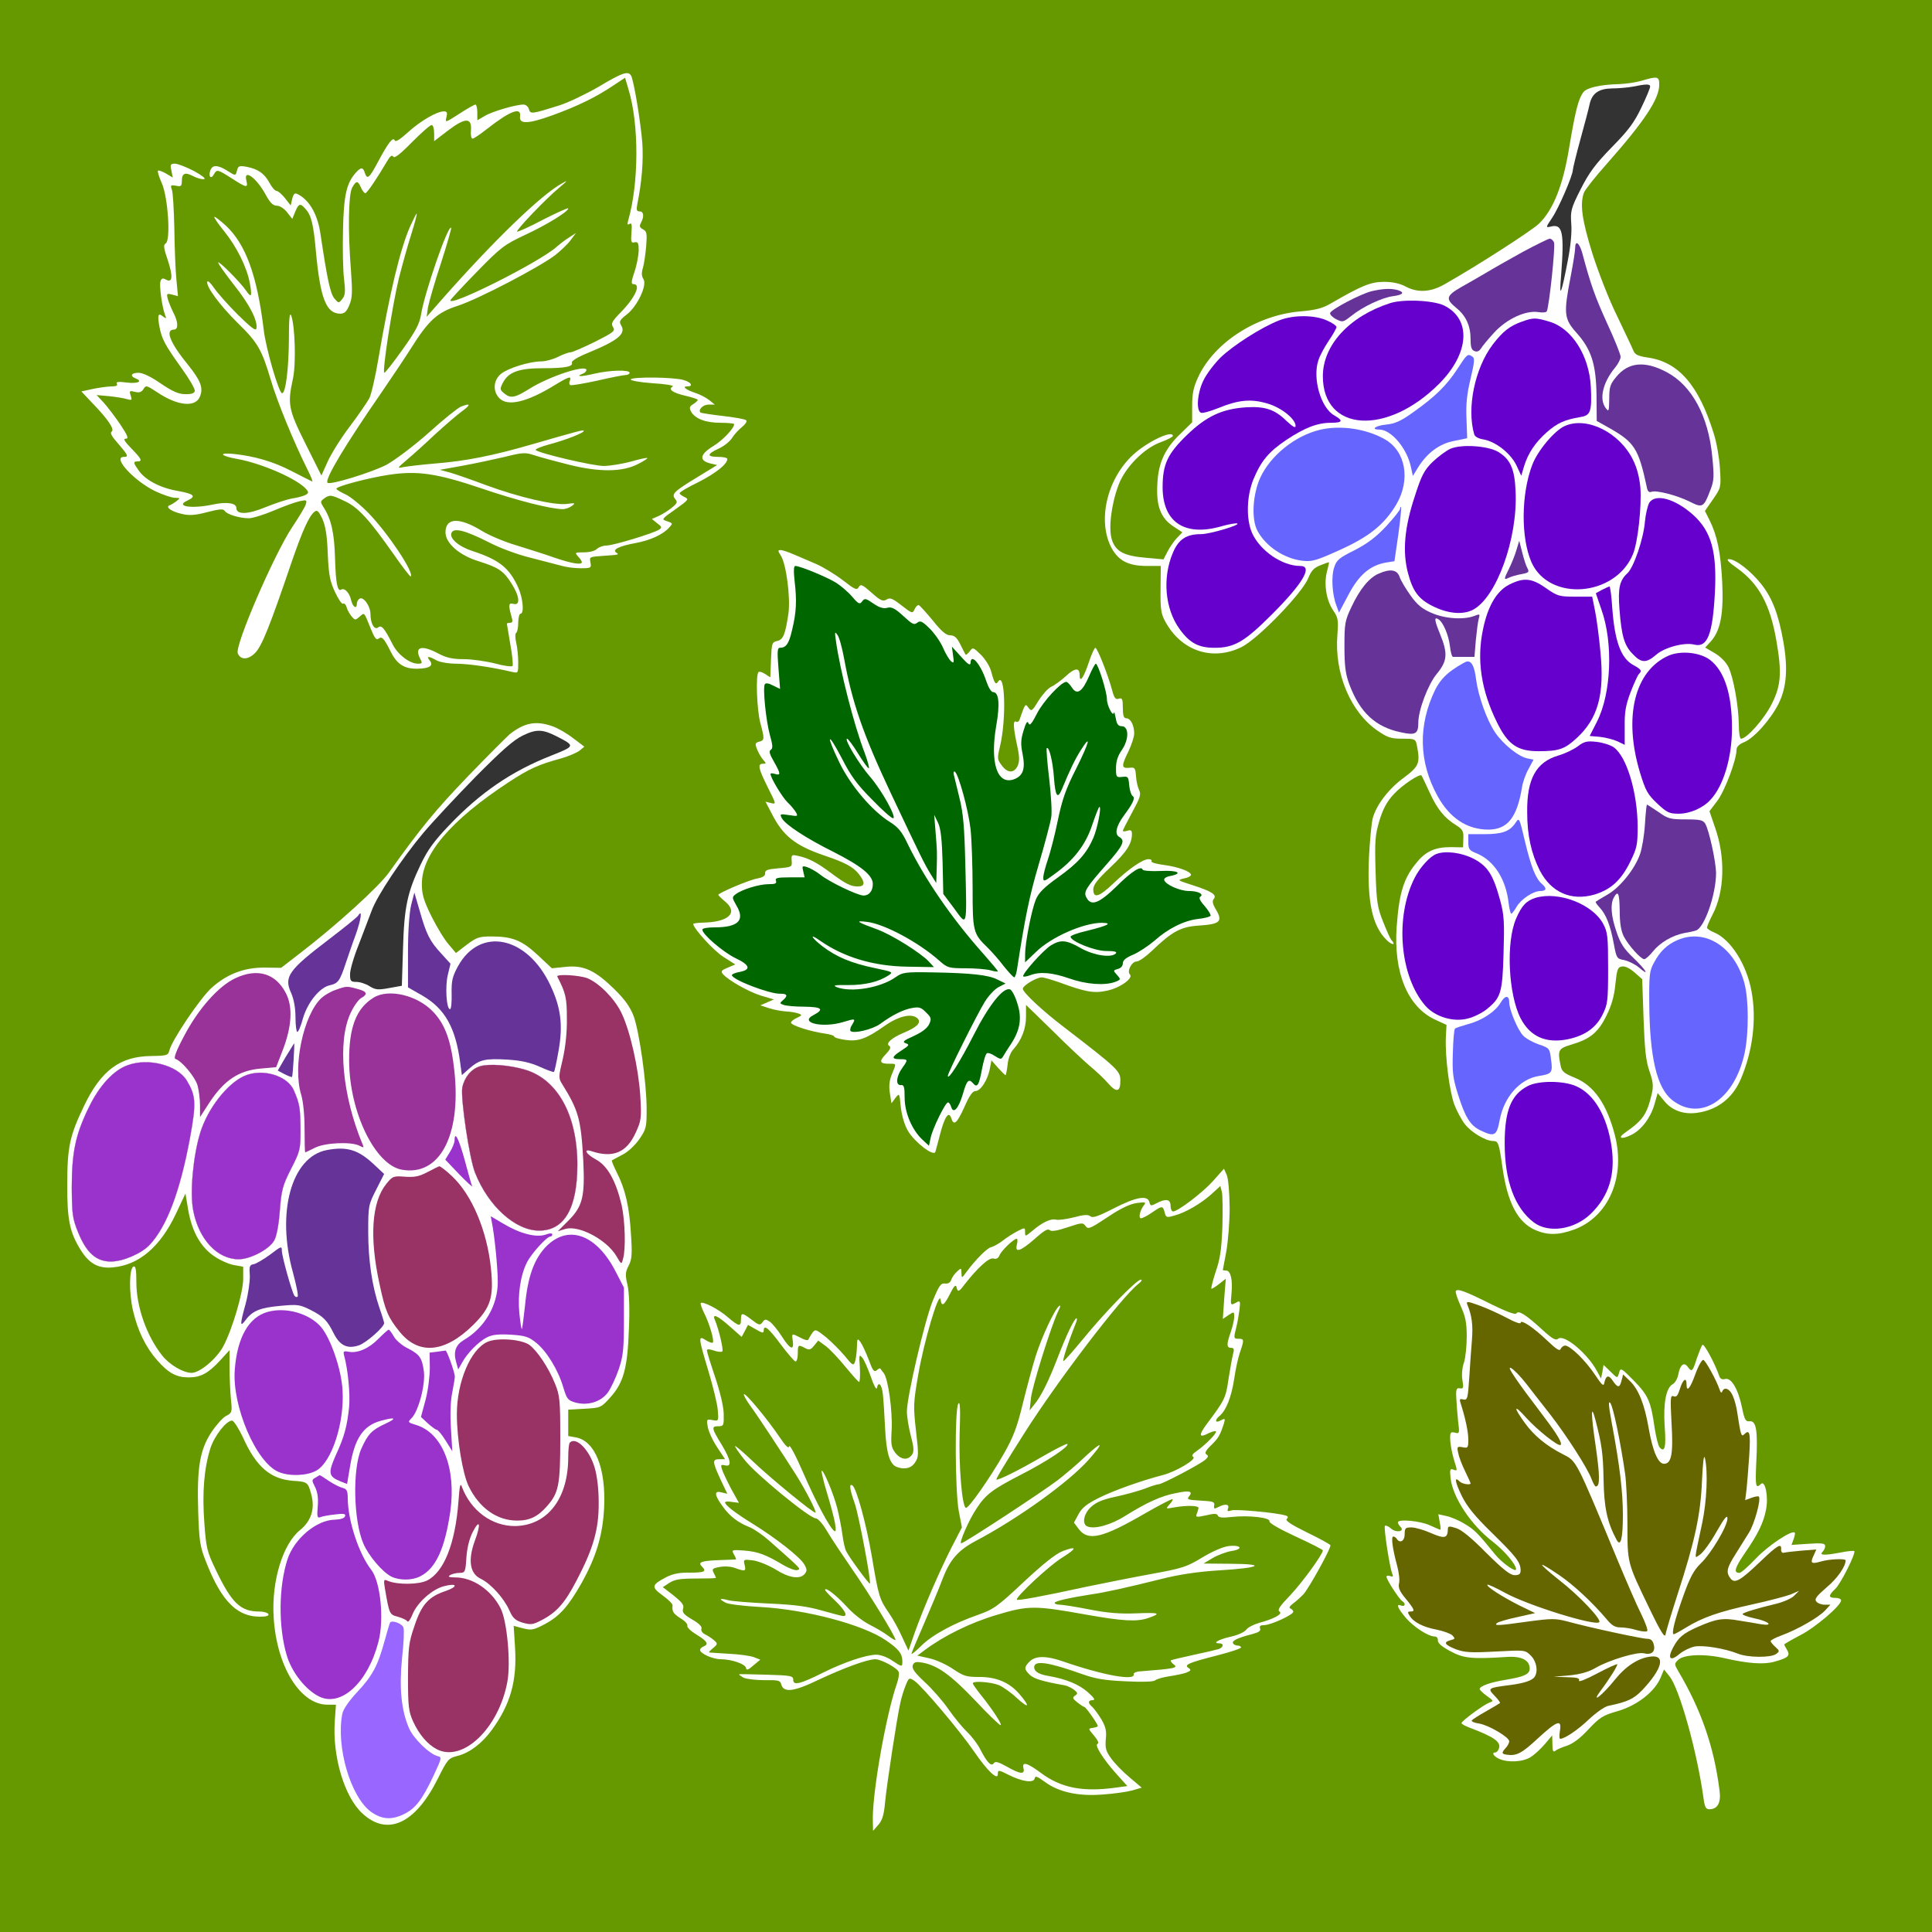 <?xml version="1.0" encoding="UTF-8" standalone="no"?>
<svg
   xmlns:dc="http://purl.org/dc/elements/1.1/"
   xmlns:cc="http://creativecommons.org/ns#"
   xmlns:rdf="http://www.w3.org/1999/02/22-rdf-syntax-ns#"
   xmlns:svg="http://www.w3.org/2000/svg"
   xmlns="http://www.w3.org/2000/svg"
   xmlns:sodipodi="http://sodipodi.sourceforge.net/DTD/sodipodi-0.dtd"
   xmlns:inkscape="http://www.inkscape.org/namespaces/inkscape"
   version="1.0"
   width="850pt"
   height="850pt"
   viewBox="0 0 850 850"
   preserveAspectRatio="xMidYMid meet"
   id="svg2"
   inkscape:version="0.91 r13725"
   sodipodi:docname="Food_2018916_15.svg">
  <defs
     id="defs114" />
  <sodipodi:namedview
     pagecolor="#ffffff"
     bordercolor="#666666"
     borderopacity="1"
     objecttolerance="10"
     gridtolerance="10"
     guidetolerance="10"
     inkscape:pageopacity="0"
     inkscape:pageshadow="2"
     inkscape:window-width="1920"
     inkscape:window-height="980"
     id="namedview112"
     showgrid="false"
     inkscape:zoom="0.88847059"
     inkscape:cx="544.51679"
     inkscape:cy="18.723582"
     inkscape:window-x="0"
     inkscape:window-y="1"
     inkscape:window-maximized="1"
     inkscape:current-layer="svg2" />
  <g
     transform="translate(0,850) scale(0.1,-0.1)"
     fill="#000000"
     stroke="none"
     id="g6">
    <path
       d="M0 4250 l0 -4250 4250 0 4250 0 0 4250 0 4250 -4250 0 -4250 0 0 -4250z m2776 3918 c12 -18 43 -206 50 -298 5 -76 -2 -171 -22 -267 -5 -27 -3 -33 10 -33 18 0 21 -22 6 -50 -8 -15 -6 -21 9 -29 17 -9 18 -19 14 -73 -3 -35 -9 -77 -14 -95 -7 -22 -7 -37 2 -51 17 -27 -27 -120 -74 -156 -30 -23 -34 -31 -25 -46 24 -38 -11 -67 -144 -122 -47 -19 -74 -36 -72 -43 7 -18 -29 -25 -129 -25 -104 0 -150 -17 -174 -63 -15 -29 -14 -32 7 -49 27 -22 46 -18 110 22 86 54 250 108 250 82 0 -5 -7 -13 -16 -16 -36 -14 -6 -14 51 0 70 16 155 18 155 4 0 -5 -8 -10 -18 -10 -9 0 -66 -11 -126 -25 -60 -13 -113 -22 -117 -19 -5 2 -6 11 -2 19 8 22 -3 19 -66 -19 -125 -77 -210 -96 -246 -56 -28 31 -24 79 10 106 32 25 125 54 176 54 19 0 52 9 74 20 22 11 46 20 55 20 8 0 56 21 107 46 83 42 91 48 80 65 -10 16 -5 25 35 66 64 66 89 123 55 123 -11 0 -10 11 4 53 10 28 18 71 19 94 0 34 -3 40 -18 37 -15 -4 -17 1 -14 42 3 36 1 45 -8 39 -10 -6 -11 -2 -6 16 47 164 48 422 1 576 l-15 51 -53 -35 c-74 -50 -156 -90 -266 -130 -108 -39 -148 -40 -143 -5 6 44 -46 23 -149 -58 -28 -22 -55 -40 -60 -40 -6 0 -9 17 -7 38 4 56 -26 55 -102 -3 l-60 -46 0 35 c0 20 -5 36 -11 36 -7 0 -45 -34 -87 -76 -53 -54 -77 -72 -82 -63 -6 9 -14 2 -28 -22 -43 -73 -87 -139 -95 -139 -4 0 -13 11 -19 25 -14 32 -21 31 -39 -1 -16 -32 -19 -186 -5 -364 7 -96 6 -121 -7 -152 -12 -29 -22 -38 -40 -38 -62 0 -88 68 -107 272 -11 122 -20 161 -47 190 -22 25 -29 23 -44 -13 l-13 -32 -23 29 c-13 17 -33 29 -45 29 -17 0 -30 13 -50 50 -40 73 -98 115 -84 60 8 -33 1 -32 -64 10 -63 40 -66 41 -79 18 -12 -23 -25 -11 -16 16 8 26 31 27 73 1 40 -25 38 -25 45 1 5 19 10 21 43 15 50 -10 77 -29 100 -71 10 -19 24 -35 31 -35 6 0 23 -14 37 -32 l25 -32 6 27 c8 31 13 32 41 13 43 -30 73 -89 84 -166 30 -200 43 -261 61 -283 19 -22 19 -22 35 -2 13 16 14 32 8 85 -5 36 -7 133 -5 215 3 155 15 210 58 257 21 23 30 23 38 -2 10 -32 20 -24 58 48 45 84 66 112 74 94 3 -8 23 4 59 37 54 49 126 91 157 91 14 0 16 -6 11 -26 -6 -25 -5 -24 56 15 35 23 67 41 72 41 4 0 8 -16 8 -35 l0 -34 33 19 c33 20 137 50 170 50 10 0 21 -9 24 -20 6 -23 12 -22 133 16 41 13 120 51 175 83 102 61 128 70 141 49z m4524 -40 c0 -63 -64 -160 -230 -348 -51 -57 -96 -114 -101 -127 -19 -50 -9 -121 37 -269 26 -81 73 -203 108 -273 33 -70 66 -138 71 -151 8 -21 20 -26 64 -33 136 -19 225 -122 291 -335 12 -37 24 -105 27 -152 5 -85 5 -85 -30 -136 l-36 -52 20 -40 c34 -68 49 -141 56 -272 7 -141 -8 -216 -51 -263 l-24 -26 43 -25 c26 -16 49 -39 60 -62 22 -47 44 -171 45 -251 0 -36 4 -63 10 -63 25 0 102 87 135 153 41 81 45 138 20 280 -27 157 -77 249 -172 317 -40 28 -50 40 -36 40 29 0 96 -52 142 -110 49 -62 76 -134 97 -253 21 -118 14 -201 -20 -271 -34 -69 -108 -153 -152 -171 -23 -9 -34 -21 -34 -34 0 -44 -52 -182 -85 -225 l-34 -45 25 -73 c46 -132 41 -281 -11 -381 -14 -27 -25 -53 -25 -58 0 -5 15 -15 33 -22 72 -31 142 -141 163 -259 23 -123 5 -263 -47 -385 -36 -85 -104 -137 -193 -149 -59 -8 -110 10 -144 52 l-29 35 -13 -46 c-17 -62 -59 -118 -105 -139 -43 -21 -60 -13 -25 11 79 55 96 81 117 170 8 35 6 53 -10 100 -16 46 -21 95 -26 231 l-6 174 -33 29 c-20 18 -42 29 -55 27 -20 -3 -23 -12 -30 -78 -5 -53 -17 -94 -40 -140 -36 -73 -72 -102 -154 -126 -57 -17 -61 -24 -47 -92 5 -26 15 -34 61 -53 85 -34 142 -115 178 -254 47 -183 -27 -357 -178 -414 -71 -26 -119 -26 -174 -2 -77 35 -121 121 -143 276 -15 106 -18 115 -41 115 -33 0 -96 38 -124 74 -15 19 -35 57 -46 85 -22 58 -41 209 -38 294 l3 58 -50 23 c-121 56 -184 208 -169 411 11 149 31 214 91 284 38 46 80 64 145 64 l56 -1 1 38 c2 33 -3 41 -31 59 -52 32 -84 71 -118 146 -18 39 -33 71 -35 73 -7 10 -86 -43 -121 -81 -31 -33 -48 -65 -64 -117 -19 -65 -21 -88 -17 -224 4 -135 8 -158 33 -221 15 -38 31 -74 36 -80 21 -22 7 -26 -17 -4 -66 62 -90 169 -81 369 4 74 11 152 17 172 17 59 70 128 137 177 66 49 72 64 57 140 -6 30 -8 31 -64 31 -49 0 -65 5 -106 33 -121 81 -194 253 -180 424 5 66 3 76 -19 108 -30 45 -41 116 -27 170 6 22 10 41 9 41 -1 1 -18 -5 -38 -13 -28 -11 -40 -24 -53 -56 -25 -65 -221 -268 -294 -304 -128 -63 -265 -17 -335 112 -19 34 -22 55 -21 143 l1 102 -61 0 c-80 0 -124 22 -155 78 -64 118 -22 304 94 411 63 58 175 111 175 83 0 -4 -24 -17 -52 -27 -74 -26 -158 -111 -187 -189 -32 -85 -45 -193 -29 -241 17 -52 54 -71 150 -79 l77 -7 17 33 c9 18 27 45 41 60 l25 26 -41 27 c-55 37 -75 90 -69 187 4 92 34 156 103 221 l50 49 0 71 c0 57 6 84 27 129 71 152 258 272 450 288 68 6 98 14 135 36 133 77 174 94 232 94 37 0 69 -7 94 -20 53 -29 111 -26 172 9 140 79 384 236 416 267 63 61 106 169 133 336 27 160 40 213 62 242 14 20 74 34 159 36 28 1 70 7 95 14 73 22 80 20 80 -16z m-6447 -380 c36 -20 54 -34 45 -36 -9 -2 -31 4 -48 13 -36 19 -50 13 -50 -22 0 -22 -4 -25 -26 -20 -23 4 -25 2 -18 -17 5 -11 9 -88 11 -171 1 -82 5 -183 9 -224 l7 -74 -26 7 c-24 6 -25 4 -18 -22 5 -16 16 -42 25 -60 20 -38 21 -72 2 -72 -41 0 -19 -57 62 -156 55 -69 67 -100 52 -138 -19 -50 -99 -42 -188 18 -47 31 -50 32 -61 14 -8 -13 -18 -17 -37 -12 -24 6 -26 5 -19 -16 7 -21 5 -22 -16 -16 -13 4 -49 10 -79 13 l-55 5 31 -33 c17 -19 50 -62 73 -96 34 -51 38 -63 24 -63 -12 0 -6 -11 25 -43 45 -46 50 -57 27 -57 -20 0 -19 -6 6 -41 30 -42 95 -76 172 -89 71 -13 82 -23 42 -42 -58 -26 19 -38 115 -17 58 12 100 6 100 -16 0 -30 50 -29 129 4 42 17 94 34 116 38 22 3 48 10 58 15 15 8 16 12 5 25 -37 45 -197 115 -305 134 -74 13 -85 29 -15 22 92 -10 173 -33 254 -75 46 -24 87 -44 91 -46 5 -2 -5 22 -21 54 -59 118 -133 298 -161 394 -40 134 -57 163 -146 250 -78 77 -140 161 -133 181 2 6 15 -6 30 -28 14 -21 61 -74 104 -117 59 -58 80 -74 82 -61 7 33 -30 106 -99 192 -38 49 -69 92 -69 98 0 11 97 -86 123 -124 23 -34 27 -25 16 34 -13 70 -58 160 -113 228 -26 32 -46 61 -43 63 2 2 25 -15 50 -38 88 -82 138 -219 167 -457 9 -82 67 -281 81 -281 16 0 29 107 30 233 0 93 3 125 10 109 17 -44 22 -213 8 -277 -25 -114 -20 -137 56 -289 l69 -138 28 62 c16 35 59 104 97 154 38 50 76 106 86 124 9 18 27 97 40 175 49 288 96 482 139 580 14 31 27 57 29 57 3 0 -8 -41 -24 -92 -16 -50 -40 -137 -54 -192 -29 -119 -75 -416 -64 -416 4 0 40 46 80 102 57 80 74 112 81 152 15 96 119 398 133 384 2 -2 -18 -72 -45 -156 -28 -84 -53 -172 -57 -194 l-6 -42 70 80 c227 257 434 457 525 507 28 16 26 13 -12 -19 -59 -49 -191 -187 -185 -193 3 -2 55 21 115 53 61 31 110 53 110 49 0 -14 -94 -72 -191 -117 -89 -42 -105 -53 -210 -161 -63 -64 -115 -121 -117 -125 -14 -37 395 168 468 235 14 12 38 31 55 41 l29 19 -23 -31 c-12 -17 -44 -47 -69 -67 -72 -54 -338 -193 -427 -222 -91 -29 -129 -64 -206 -186 -24 -38 -82 -125 -128 -192 -162 -234 -254 -387 -240 -401 11 -11 193 45 259 79 38 21 117 80 186 141 65 59 129 110 142 115 43 17 45 9 5 -20 -22 -16 -75 -62 -119 -102 -43 -41 -99 -91 -124 -112 -43 -37 -44 -38 -16 -32 17 3 81 11 143 16 134 11 251 34 423 84 208 60 224 64 228 60 7 -7 -76 -40 -151 -60 -37 -10 -64 -21 -60 -25 17 -15 252 -70 299 -70 27 0 81 9 119 19 38 11 71 18 73 16 2 -2 -16 -14 -40 -26 -69 -36 -169 -37 -303 -4 -60 15 -130 34 -154 42 -40 13 -50 13 -130 -7 -47 -11 -131 -29 -186 -39 l-100 -18 45 -12 c24 -7 96 -32 160 -56 144 -53 299 -89 354 -82 37 5 39 4 22 -9 -11 -8 -29 -14 -39 -14 -53 0 -199 37 -358 91 -198 67 -283 79 -409 60 -92 -14 -230 -51 -230 -61 0 -4 18 -15 40 -25 22 -10 68 -48 103 -84 87 -91 200 -261 184 -277 -2 -3 -38 44 -79 103 -105 149 -153 202 -213 229 -58 28 -65 28 -89 11 -17 -13 -17 -15 -3 -38 34 -51 48 -114 51 -224 3 -112 11 -149 27 -139 15 9 37 -14 44 -47 7 -30 25 -41 25 -15 0 8 5 18 12 22 17 11 48 -33 48 -68 0 -42 18 -72 34 -58 15 11 27 -3 64 -76 23 -45 75 -84 111 -84 18 0 20 3 11 19 -29 55 3 66 78 26 36 -19 62 -25 112 -25 36 0 98 -9 138 -19 39 -11 74 -15 77 -11 3 5 -1 48 -10 96 -8 47 -15 88 -15 90 0 2 6 4 14 4 12 0 13 7 5 32 -13 48 -11 57 11 51 30 -8 26 34 -9 89 -36 57 -57 71 -146 99 -84 26 -145 79 -145 127 0 65 61 67 159 7 32 -20 101 -49 152 -64 52 -16 128 -40 170 -55 74 -25 119 -33 119 -19 0 3 -7 15 -17 25 -15 17 -14 18 26 18 24 0 49 6 57 15 9 8 28 15 43 15 29 0 207 54 231 70 13 9 12 13 -9 28 l-23 19 28 12 c16 7 42 23 58 36 25 20 28 26 17 39 -18 22 -8 33 96 96 l88 54 -33 8 c-48 13 -42 40 17 76 42 26 91 78 91 96 0 3 -27 6 -60 6 -66 0 -113 18 -130 50 -8 16 -7 22 10 32 11 7 20 16 20 19 0 3 -25 11 -55 18 -56 13 -77 28 -55 41 6 4 -34 11 -89 14 -57 4 -99 12 -96 17 8 12 191 10 233 -3 34 -10 44 -28 15 -28 -24 0 -5 -15 37 -29 19 -6 46 -20 60 -31 l25 -20 -28 0 c-24 0 -47 -23 -35 -35 2 -2 46 -9 98 -15 52 -6 98 -14 103 -19 5 -5 -4 -18 -19 -30 -15 -12 -35 -34 -44 -49 -10 -15 -36 -36 -59 -46 -52 -24 -52 -36 -1 -36 22 0 40 -4 40 -9 0 -23 -51 -63 -127 -102 -46 -22 -83 -44 -83 -49 0 -4 10 -11 22 -17 20 -9 18 -12 -41 -54 -61 -43 -62 -44 -36 -52 26 -9 26 -10 8 -29 -27 -30 -82 -55 -146 -67 -72 -13 -105 -29 -86 -42 15 -9 11 -10 -51 -14 -69 -5 -67 -4 -62 -30 4 -24 2 -25 -44 -25 -27 0 -65 5 -84 11 -19 5 -80 21 -135 35 -58 14 -136 43 -186 69 -103 52 -153 65 -163 40 -9 -24 32 -60 95 -80 115 -38 160 -73 199 -160 21 -46 27 -115 10 -115 -5 0 -10 -18 -10 -39 0 -22 -4 -42 -9 -45 -5 -4 -5 -22 0 -43 5 -21 9 -60 9 -87 0 -48 0 -48 -27 -42 -95 22 -187 35 -243 36 -37 0 -76 7 -90 15 -33 19 -46 19 -30 0 19 -23 1 -36 -53 -37 -58 -1 -90 19 -118 75 -30 60 -39 69 -54 57 -9 -8 -18 4 -35 47 -29 72 -26 69 -48 50 -18 -16 -20 -16 -34 0 -9 10 -19 28 -23 41 -3 12 -11 20 -16 16 -5 -3 -21 21 -36 53 -22 48 -27 76 -31 168 -3 82 -10 121 -24 153 -17 35 -23 40 -35 30 -24 -19 -53 -85 -99 -218 -98 -288 -132 -373 -162 -403 -31 -31 -64 -31 -76 -1 -13 35 159 433 239 554 29 43 56 88 60 100 6 20 5 22 -27 15 -18 -4 -69 -22 -113 -41 -45 -19 -94 -34 -110 -34 -41 0 -97 17 -106 32 -6 10 -23 9 -77 -5 -53 -14 -79 -16 -112 -8 -45 10 -74 30 -54 38 6 2 20 10 30 18 18 14 18 14 -6 15 -14 0 -53 13 -87 29 -93 45 -191 151 -138 151 22 0 19 7 -25 58 -28 31 -37 48 -29 53 15 9 -16 55 -84 125 l-49 52 51 11 c29 6 66 11 82 11 20 0 28 4 23 12 -5 8 7 10 44 5 50 -6 72 6 37 19 -25 10 -17 24 14 24 19 0 55 -17 98 -47 52 -35 78 -47 108 -47 27 -1 40 4 42 14 2 8 -24 53 -58 100 -75 105 -87 128 -98 185 -9 50 -5 61 17 42 13 -10 15 -9 8 8 -13 34 -26 129 -20 147 4 14 10 16 24 8 29 -16 32 13 8 86 -18 53 -20 67 -9 73 23 14 10 204 -17 265 -12 27 -20 52 -17 55 3 3 19 -3 35 -12 l30 -18 -6 31 c-6 26 -4 30 16 30 12 0 50 -15 83 -32z m2639 -1687 c24 -10 68 -29 98 -42 30 -13 83 -45 117 -71 54 -42 63 -46 71 -31 9 15 16 11 57 -25 39 -35 50 -39 65 -30 15 10 26 6 67 -26 46 -36 48 -36 57 -16 5 11 13 19 18 18 5 -2 33 -33 62 -68 38 -48 59 -65 76 -65 19 0 30 -10 45 -40 11 -22 21 -42 23 -45 2 -3 10 4 18 14 14 19 15 19 49 -14 20 -20 40 -52 46 -75 14 -52 20 -60 30 -44 31 48 37 -164 9 -283 -13 -54 -13 -59 7 -85 25 -35 54 -36 70 -3 9 20 9 39 -2 90 -17 78 -19 113 -5 105 6 -3 12 0 15 7 26 75 26 74 40 54 13 -17 16 -15 44 31 17 27 42 55 55 61 14 6 43 27 65 47 41 38 61 39 61 4 0 -36 18 -10 40 56 12 36 25 65 29 65 9 0 56 -120 74 -187 9 -34 15 -42 29 -37 15 5 18 -1 18 -40 0 -34 4 -46 15 -46 19 0 35 -31 35 -67 0 -15 -12 -50 -25 -78 -32 -65 -32 -76 3 -73 25 3 27 0 30 -37 1 -22 8 -50 14 -62 9 -18 4 -33 -31 -97 -22 -41 -41 -78 -41 -81 0 -4 9 -3 20 0 15 5 20 2 20 -14 0 -43 -23 -79 -95 -147 -57 -54 -75 -77 -75 -97 0 -41 25 -34 88 26 68 65 130 107 155 107 10 0 16 -4 13 -9 -3 -5 20 -12 52 -16 63 -8 122 -29 122 -44 0 -5 -14 -13 -32 -16 -30 -7 -28 -8 41 -30 83 -27 106 -42 91 -60 -8 -9 -5 -23 11 -49 29 -50 16 -62 -75 -68 -81 -5 -118 -25 -209 -112 -26 -25 -56 -46 -66 -46 -22 0 -44 -43 -30 -57 17 -17 -46 -61 -103 -72 -57 -12 -93 -5 -210 38 -32 11 -65 21 -75 21 -23 0 -83 -36 -83 -50 0 -16 85 -96 185 -172 229 -176 244 -190 244 -230 1 -52 -16 -57 -53 -15 -17 20 -53 54 -81 77 -27 23 -102 93 -165 156 l-116 113 0 -52 c0 -53 -20 -104 -56 -144 -12 -12 -23 -42 -25 -67 -3 -25 -7 -46 -9 -46 -3 0 -17 15 -33 32 l-29 33 -7 -36 c-9 -50 -41 -99 -63 -99 -13 0 -27 -20 -49 -70 -33 -73 -47 -85 -58 -49 -11 33 -29 6 -49 -71 -9 -36 -19 -71 -21 -78 -8 -21 -91 43 -120 92 -16 27 -27 66 -32 106 -6 62 -6 62 -24 39 l-17 -23 -7 45 c-5 32 -2 57 9 83 20 49 21 46 -12 46 -42 0 -46 10 -15 42 20 21 24 31 15 37 -17 10 11 35 63 57 56 23 78 43 64 61 -23 27 -82 15 -145 -29 -84 -59 -118 -71 -175 -63 -27 4 -49 10 -49 15 0 4 -19 10 -42 13 -63 9 -148 36 -148 48 0 5 12 15 26 21 23 11 24 13 7 19 -10 4 -34 8 -53 9 -19 1 -53 7 -75 14 l-40 13 30 13 30 13 -58 17 c-56 18 -144 68 -167 95 -10 12 -5 17 22 28 l33 14 -52 33 c-42 26 -133 126 -133 145 0 3 19 5 43 6 112 2 156 43 98 92 -17 14 -31 28 -31 30 0 8 136 66 171 72 26 5 36 12 35 23 -1 14 11 18 59 22 59 5 60 6 58 33 -2 27 0 28 30 21 43 -9 82 -29 142 -74 66 -49 88 -60 119 -60 32 0 33 18 5 54 -25 32 -60 51 -152 82 -129 44 -183 87 -233 187 l-26 50 24 -6 c24 -6 23 -5 -14 69 -42 84 -46 104 -21 104 15 0 15 1 0 18 -8 9 -20 30 -26 45 -10 25 -9 29 9 34 24 6 24 12 5 83 -15 56 -21 211 -8 223 3 4 17 0 29 -8 l23 -15 3 77 c3 72 4 78 27 83 27 6 36 28 50 123 9 69 -10 217 -34 253 -13 21 -14 24 0 24 8 0 34 -9 57 -19z m-1062 -756 c24 -8 65 -32 92 -53 l49 -37 -22 -18 c-12 -9 -47 -24 -78 -33 -102 -28 -141 -45 -234 -106 -254 -167 -382 -317 -381 -448 0 -44 8 -72 42 -141 24 -48 58 -104 76 -124 l32 -38 48 37 c43 32 54 36 108 36 92 0 134 -17 204 -82 l62 -58 59 6 c80 9 131 -15 215 -97 48 -47 70 -79 86 -120 25 -69 57 -295 57 -409 0 -80 -2 -88 -33 -133 -20 -28 -50 -56 -75 -68 -23 -12 -43 -23 -45 -24 -2 -2 8 -26 22 -54 37 -73 55 -150 62 -271 6 -88 4 -111 -10 -138 -15 -29 -16 -41 -5 -86 7 -33 10 -103 6 -192 -6 -172 -23 -237 -82 -302 -41 -46 -43 -46 -114 -50 l-71 -4 0 -58 0 -58 34 -6 c84 -16 132 -135 124 -308 -6 -121 -34 -216 -100 -334 -58 -102 -96 -145 -162 -180 -49 -26 -59 -27 -95 -18 l-41 11 6 -96 c9 -146 -20 -249 -102 -362 -44 -60 -97 -100 -150 -114 -41 -10 -45 -15 -88 -101 -99 -198 -221 -254 -331 -153 -80 73 -133 252 -122 407 l5 72 -37 0 c-120 0 -224 168 -237 385 -10 157 40 323 117 384 49 40 66 95 48 158 -14 52 -17 54 -79 58 -99 7 -163 61 -221 191 -19 40 -40 73 -48 74 -25 0 -77 -66 -95 -121 -28 -88 -37 -195 -27 -328 8 -113 12 -128 51 -209 69 -144 108 -182 190 -182 39 0 58 -18 23 -22 -114 -9 -187 60 -259 247 -24 61 -28 88 -32 216 -6 190 7 269 57 346 21 32 50 65 65 73 27 14 28 17 22 74 -3 32 -6 94 -6 137 l0 79 -42 -46 c-52 -56 -85 -74 -138 -74 -54 0 -89 19 -139 76 -50 57 -86 131 -106 219 -18 77 -17 186 3 193 9 3 12 -16 12 -70 0 -107 45 -235 113 -321 32 -41 93 -77 130 -77 36 0 109 61 139 116 40 75 88 237 88 298 l0 53 -39 7 c-21 3 -60 20 -87 38 -61 41 -99 108 -116 205 l-12 72 -42 -89 c-69 -146 -163 -226 -278 -236 -62 -6 -103 16 -140 75 -49 78 -61 134 -60 291 0 164 11 214 74 345 75 156 158 218 297 219 67 1 73 3 78 24 11 46 137 232 186 276 68 61 144 90 235 89 l71 -1 84 65 c159 122 345 291 390 354 142 199 206 276 350 426 89 92 171 174 183 184 65 50 114 59 186 34z m2980 -2117 c0 -64 -7 -151 -15 -195 -8 -43 -15 -79 -15 -80 0 -2 7 -3 15 -3 19 0 29 -40 23 -101 -5 -53 -5 -54 22 -39 16 9 18 6 13 -33 -3 -23 -9 -58 -14 -77 -12 -48 -12 -50 11 -50 24 0 24 -5 6 -58 -8 -22 -20 -75 -26 -118 -12 -80 -36 -140 -64 -163 -23 -19 -20 -34 5 -20 19 10 20 9 14 -13 -17 -52 -24 -65 -56 -96 -25 -24 -30 -35 -21 -41 10 -6 8 -11 -5 -23 -24 -21 -190 -108 -205 -108 -7 0 -35 -9 -63 -20 -27 -10 -85 -26 -127 -35 -57 -12 -85 -24 -108 -45 -33 -30 -41 -77 -15 -86 32 -13 105 8 166 47 93 58 158 88 223 100 60 13 76 8 57 -15 -11 -13 -4 -15 51 -18 54 -3 63 -5 60 -21 -3 -15 0 -17 17 -8 30 16 51 14 44 -5 -5 -13 -2 -15 15 -9 21 6 195 -10 236 -22 13 -3 15 -8 7 -16 -7 -7 18 -24 89 -59 54 -26 101 -52 103 -56 6 -9 -93 -188 -119 -217 -11 -11 -30 -29 -44 -39 -16 -12 -21 -20 -12 -23 6 -3 12 -9 12 -14 0 -13 -99 -59 -129 -59 -16 0 -21 -4 -17 -15 4 -10 -6 -17 -37 -25 -62 -16 -89 -29 -82 -40 3 -6 13 -10 21 -10 8 0 14 -4 14 -8 0 -5 -49 -21 -108 -36 -125 -32 -145 -41 -122 -55 12 -8 9 -12 -11 -20 -14 -5 -48 -12 -75 -16 -27 -4 -55 -12 -62 -18 -7 -6 -57 -8 -130 -4 -93 4 -133 11 -192 32 -146 52 -210 62 -210 30 0 -19 21 -32 65 -39 75 -13 133 -37 171 -71 28 -25 34 -34 22 -35 -22 0 -23 -13 -2 -30 8 -8 26 -32 40 -55 19 -33 23 -52 19 -87 -3 -39 0 -52 24 -85 15 -21 52 -59 81 -83 l53 -45 -41 -12 c-22 -6 -81 -15 -129 -18 -108 -9 -195 10 -257 56 -34 25 -42 27 -44 14 -5 -21 -56 -13 -114 16 -45 23 -48 23 -48 3 0 -29 -47 16 -103 98 -63 92 -231 291 -264 313 -23 15 -24 15 -38 -19 -8 -19 -19 -54 -24 -78 -15 -67 -59 -355 -67 -437 -5 -56 -12 -79 -30 -100 l-23 -26 -1 55 c0 126 59 458 106 593 7 20 11 43 8 51 -7 18 -77 56 -103 56 -35 0 -138 -38 -251 -91 -110 -53 -153 -57 -163 -19 -4 17 -14 19 -74 18 -38 0 -79 5 -92 11 -12 7 -21 13 -19 15 1 1 56 0 121 -2 108 -3 117 -5 117 -23 0 -26 31 -18 133 33 91 45 188 78 233 78 17 0 48 -11 68 -25 45 -30 46 -30 46 -4 0 33 -16 54 -72 92 -100 69 -351 136 -554 147 -71 4 -140 12 -152 19 -31 17 -27 21 11 11 17 -5 99 -11 182 -15 113 -5 170 -13 232 -31 46 -13 88 -24 93 -24 21 0 8 25 -35 67 -25 23 -45 45 -45 48 0 15 50 -24 94 -72 26 -30 71 -65 100 -80 28 -14 66 -36 84 -50 17 -13 32 -21 32 -18 0 15 -118 207 -190 310 -42 61 -92 136 -111 168 -19 33 -41 57 -50 57 -27 0 -264 194 -313 257 -25 31 -44 59 -42 61 2 2 37 -28 78 -67 74 -71 270 -232 276 -226 5 5 -45 102 -85 165 -57 90 -170 262 -204 308 -17 24 -29 46 -26 48 7 7 106 -113 157 -189 27 -40 40 -52 42 -40 2 10 30 -43 62 -117 57 -131 117 -243 137 -256 14 -8 3 49 -32 166 -16 52 -26 96 -24 99 7 7 53 -102 69 -166 8 -32 18 -83 22 -113 4 -30 11 -64 17 -75 14 -28 100 -145 104 -142 7 7 -48 298 -66 351 -23 65 -26 90 -11 81 18 -11 61 -168 86 -314 29 -172 33 -187 74 -246 18 -26 44 -73 59 -107 l28 -60 27 78 c39 109 110 273 163 377 l45 87 -14 73 c-16 90 -18 443 -2 471 8 13 10 -20 6 -131 -4 -141 10 -317 27 -327 10 -7 107 132 168 239 41 72 58 116 83 220 18 72 43 166 57 210 27 85 85 209 104 220 6 4 4 -6 -4 -21 -29 -57 -115 -330 -121 -384 l-6 -55 20 25 c30 36 63 102 103 206 38 99 74 174 83 174 3 0 3 -8 -1 -17 -37 -93 -63 -174 -56 -171 5 1 44 46 87 98 97 119 235 260 253 260 8 0 3 -8 -11 -19 -76 -60 -355 -426 -501 -656 -87 -137 -128 -205 -123 -205 15 0 99 42 194 97 62 36 115 63 118 60 10 -10 -90 -77 -206 -136 -124 -64 -153 -86 -193 -147 -34 -50 -79 -154 -68 -154 12 0 355 225 425 278 32 25 88 72 122 105 77 71 83 63 13 -16 -87 -98 -311 -259 -497 -357 -77 -41 -113 -82 -146 -169 -13 -36 -50 -123 -80 -193 -31 -71 -56 -131 -56 -134 0 -4 19 11 42 34 48 48 141 99 250 137 70 25 86 36 202 145 87 81 141 124 172 136 64 24 63 12 -3 -29 -56 -34 -208 -176 -199 -185 5 -5 108 14 311 58 72 15 198 40 280 55 137 25 156 31 225 73 45 27 91 47 116 50 56 6 66 -14 11 -22 -23 -4 -60 -18 -82 -31 l-40 -24 120 -1 c161 -1 131 -18 -52 -29 -94 -6 -176 -18 -258 -39 -148 -37 -248 -59 -300 -66 -96 -15 -165 -30 -165 -38 0 -4 10 -8 22 -8 11 0 71 -9 131 -21 81 -16 137 -20 209 -17 99 4 110 0 49 -21 -51 -17 -112 -13 -271 15 -228 41 -255 41 -395 -1 -115 -34 -232 -92 -314 -153 l-35 -26 53 -12 c28 -6 75 -27 104 -47 46 -31 59 -35 112 -35 78 1 136 -24 180 -75 49 -57 43 -67 -11 -18 -25 24 -61 49 -79 57 -35 14 -115 20 -115 8 0 -4 15 -25 33 -48 52 -64 99 -136 89 -136 -5 0 -56 49 -113 110 -105 110 -164 153 -230 165 -29 5 -37 3 -43 -11 -5 -14 7 -32 52 -74 33 -30 80 -84 105 -120 25 -36 62 -81 82 -100 20 -19 46 -53 57 -75 29 -57 49 -79 60 -63 6 10 19 7 57 -14 59 -34 81 -36 74 -8 -8 31 16 25 75 -19 89 -67 185 -86 330 -66 l52 7 -46 51 c-61 68 -100 130 -85 135 7 2 1 16 -15 35 -27 32 -27 32 -6 35 12 2 22 5 22 8 0 9 -53 84 -59 84 -3 0 -17 9 -31 20 -21 17 -23 21 -10 30 13 9 12 12 -5 26 -11 8 -29 17 -40 19 -101 18 -135 29 -154 46 -26 25 -26 34 -1 59 26 26 73 26 148 0 173 -60 315 -86 310 -57 -2 7 10 13 32 14 144 11 165 15 145 29 -10 8 -16 16 -14 19 3 2 48 13 100 24 52 11 102 23 112 26 21 9 22 25 1 25 -32 0 -3 17 50 29 32 7 61 20 69 31 7 10 33 23 57 30 67 18 106 40 89 50 -10 7 2 24 48 72 53 56 143 180 143 197 0 3 -54 31 -120 61 -71 33 -118 60 -115 67 5 16 -91 27 -165 19 -42 -5 -59 -3 -62 6 -3 9 -15 10 -52 1 -42 -9 -46 -9 -41 6 4 9 7 21 8 26 2 11 -50 13 -107 3 -38 -7 -38 -7 -21 13 10 10 16 21 14 23 -2 3 -58 -26 -124 -64 -185 -107 -248 -122 -289 -67 l-21 28 20 37 c15 28 36 45 90 72 66 33 188 76 280 100 57 14 151 70 135 80 -9 5 -4 13 15 26 36 25 85 74 85 85 0 5 -14 2 -31 -6 -44 -23 -47 -11 -11 38 81 108 85 116 97 200 7 45 16 94 20 110 6 21 4 27 -9 27 -20 0 -20 16 -1 70 8 23 15 53 15 66 0 24 -1 24 -25 8 l-25 -17 6 89 7 88 -28 -22 c-15 -12 -31 -22 -35 -22 -3 0 5 33 18 73 20 57 26 98 30 199 2 70 1 139 -2 153 l-7 27 -38 -35 c-48 -43 -115 -82 -164 -95 -35 -10 -37 -9 -43 14 -8 30 -11 30 -56 -1 -20 -14 -42 -25 -48 -25 -13 0 -4 37 14 59 9 12 4 13 -33 8 -29 -4 -70 -23 -128 -62 -77 -51 -86 -55 -97 -39 -12 16 -17 15 -80 -6 -48 -16 -71 -19 -78 -12 -8 8 -27 -4 -66 -39 -63 -55 -88 -63 -78 -24 4 14 3 25 -1 25 -14 -1 -69 -54 -76 -74 -5 -12 -14 -17 -27 -13 -19 5 -69 -41 -127 -115 -24 -33 -30 -34 -35 -10 -3 12 -12 3 -28 -30 -27 -53 -37 -59 -42 -25 -7 39 -74 -189 -98 -331 -22 -125 -22 -140 -10 -247 12 -103 12 -116 -4 -139 -16 -26 -46 -33 -81 -20 -31 12 -46 63 -51 172 -3 59 -7 126 -10 150 -5 43 -20 56 -26 25 -2 -10 -14 12 -26 48 -13 36 -29 75 -38 85 -14 17 -15 14 -11 -43 2 -35 0 -63 -3 -63 -4 0 -30 30 -60 66 -29 36 -68 77 -86 91 l-34 25 -18 -22 c-15 -19 -22 -21 -40 -11 -30 16 -32 15 -32 -24 0 -19 -4 -35 -10 -35 -5 0 -34 34 -65 75 -54 73 -75 90 -75 60 0 -11 -7 -10 -34 6 l-35 20 -14 -27 -14 -26 -52 46 c-54 48 -79 59 -66 29 17 -39 39 -132 33 -139 -4 -3 -21 -2 -37 4 -20 7 -31 7 -31 1 0 -6 16 -58 36 -117 22 -66 37 -128 38 -162 1 -52 0 -55 -24 -55 -31 0 -30 -8 15 -81 41 -68 46 -99 15 -91 -18 4 -20 2 -14 -16 3 -12 22 -51 40 -86 l35 -63 -31 4 c-16 3 -30 2 -30 -2 0 -12 44 -46 120 -93 105 -65 209 -147 228 -179 13 -22 13 -29 3 -42 -21 -26 -69 -19 -129 19 -32 19 -76 37 -100 40 -41 5 -42 4 -36 -20 7 -28 3 -30 -41 -14 -18 7 -47 9 -68 5 -33 -6 -36 -9 -27 -26 5 -10 10 -20 10 -22 0 -2 -40 -3 -88 -3 -69 0 -94 -4 -117 -19 l-29 -19 25 -19 c61 -47 70 -58 64 -77 -4 -15 4 -25 40 -46 30 -17 45 -32 41 -41 -3 -8 4 -19 17 -25 12 -6 30 -18 39 -26 16 -14 16 -17 -5 -34 -12 -10 -20 -19 -17 -19 3 -1 42 -3 87 -6 45 -2 94 -9 110 -15 l28 -11 -30 -25 c-24 -21 -31 -23 -33 -11 -3 17 -64 38 -111 38 -35 0 -91 25 -91 41 0 5 7 12 15 15 25 10 17 23 -30 52 -25 15 -43 32 -41 39 3 7 -11 22 -30 33 -32 21 -38 30 -35 57 1 6 -19 26 -44 44 -51 37 -49 46 18 81 28 14 58 20 103 19 64 0 74 5 52 27 -19 19 -2 25 75 28 39 1 73 3 75 3 1 1 -2 11 -9 22 -11 21 -10 21 47 17 60 -5 94 -18 171 -64 24 -14 51 -24 60 -22 19 5 20 3 -121 128 -28 25 -67 52 -86 60 -53 21 -89 48 -121 93 -37 51 -38 70 -4 61 l25 -6 -30 63 c-36 78 -37 89 -5 89 l25 0 -35 53 c-20 30 -38 70 -41 89 -6 34 -5 35 21 30 27 -5 27 -4 23 44 -2 27 -21 104 -41 171 -45 150 -46 159 -12 137 14 -9 28 -14 31 -11 8 7 -15 85 -38 130 -11 22 -17 41 -15 44 9 9 79 -27 119 -62 49 -42 58 -43 58 -10 0 31 5 31 48 -2 31 -24 36 -25 47 -10 10 14 14 14 32 2 11 -8 35 -37 53 -65 36 -57 54 -64 48 -20 -5 35 -6 35 35 14 18 -10 32 -13 34 -7 2 6 10 18 17 29 13 17 16 16 60 -19 25 -21 62 -58 83 -83 32 -40 38 -44 44 -27 4 10 8 38 9 63 1 42 2 44 16 25 8 -11 24 -46 36 -77 17 -47 23 -56 35 -47 7 7 15 10 16 8 1 -2 8 -11 15 -20 20 -26 39 -167 35 -249 -4 -66 -2 -78 17 -103 25 -31 56 -33 74 -5 8 13 6 34 -7 82 -9 35 -17 83 -17 106 0 64 77 394 113 485 28 68 36 80 54 78 14 -2 24 4 28 16 3 10 14 26 25 36 19 18 20 17 20 -6 1 -24 1 -24 23 6 39 53 92 106 108 108 9 2 32 14 50 28 19 15 49 34 67 43 31 16 32 16 32 -5 0 -20 1 -20 31 5 44 38 83 56 105 50 10 -3 46 2 78 10 44 12 63 13 73 5 10 -9 34 -1 104 35 98 50 148 59 156 27 4 -17 7 -18 31 -5 42 22 62 18 62 -11 0 -14 5 -25 11 -25 21 0 128 81 175 133 l49 55 12 -27 c7 -15 12 -74 13 -143z m1155 -428 c63 -31 102 -45 106 -39 9 16 41 -4 111 -68 47 -43 62 -52 73 -43 26 22 131 -66 172 -144 l17 -31 6 30 5 30 28 -27 c34 -34 33 -34 41 -5 6 20 10 18 65 -38 63 -65 74 -90 91 -209 6 -38 15 -75 21 -83 23 -27 30 0 23 90 -7 103 6 171 35 187 10 5 22 25 25 44 8 42 25 55 41 33 18 -25 22 -22 40 36 10 28 21 56 25 60 7 8 57 -86 74 -137 4 -12 13 -17 26 -13 27 7 57 -44 74 -125 11 -55 16 -63 34 -61 29 3 36 -42 29 -179 -5 -106 -3 -120 20 -97 19 19 34 -55 23 -112 -11 -58 -35 -108 -96 -196 -42 -62 -48 -83 -21 -83 7 0 40 29 73 64 53 56 158 126 170 113 3 -2 0 -15 -5 -29 l-9 -25 74 5 c60 4 74 2 74 -10 0 -8 -5 -19 -12 -26 -15 -15 9 -16 82 -2 29 6 55 8 58 6 8 -9 -60 -145 -84 -167 -31 -29 -30 -39 1 -39 14 0 25 -5 25 -11 0 -23 -115 -121 -181 -154 -38 -20 -69 -38 -69 -40 0 -3 6 -14 13 -25 14 -25 4 -34 -57 -51 -47 -13 -115 -8 -216 15 -90 21 -183 18 -208 -8 -16 -16 -16 -18 2 -49 100 -169 157 -332 181 -523 8 -55 -8 -84 -45 -84 -15 0 -20 10 -25 47 -28 205 -106 484 -150 538 l-24 30 -15 -36 c-26 -62 -103 -122 -188 -147 -67 -19 -80 -28 -129 -80 -36 -39 -68 -63 -94 -72 -22 -7 -46 -17 -52 -23 -10 -7 -13 0 -13 29 l-1 39 -32 -38 c-18 -21 -46 -47 -62 -57 -34 -22 -100 -26 -140 -8 -24 11 -34 28 -16 28 5 0 12 7 15 16 12 30 -20 52 -131 94 -18 7 -33 15 -33 19 0 9 96 80 122 90 20 7 20 8 -11 30 -17 12 -31 26 -31 30 0 13 48 30 117 41 78 13 103 24 103 49 0 37 -36 56 -103 51 -152 -10 -189 -6 -247 26 -36 19 -55 35 -54 47 1 9 -5 17 -13 17 -29 0 -92 41 -127 81 -38 45 -46 65 -21 55 17 -6 21 9 4 20 -13 8 -69 94 -69 107 0 5 7 6 16 3 12 -5 15 -2 9 11 -12 32 -38 203 -32 210 4 3 16 -2 27 -12 22 -20 62 -13 42 7 -7 7 -12 16 -12 20 0 16 96 7 139 -12 24 -11 45 -20 48 -20 2 0 1 15 -3 34 l-6 34 36 -8 c19 -4 55 -19 79 -34 42 -24 60 -42 135 -135 30 -37 92 -81 92 -65 0 21 -50 80 -101 120 -97 74 -177 195 -187 280 -4 39 -3 44 13 38 15 -6 16 -3 10 17 -15 45 -25 94 -25 123 0 24 3 27 21 23 20 -6 21 -3 14 51 -3 31 -7 77 -8 102 -2 38 1 45 16 42 15 -3 17 2 11 36 -4 23 -1 56 7 78 7 22 12 73 12 115 0 61 -6 88 -27 134 -14 31 -24 61 -21 65 7 12 42 -1 160 -60z"
       id="path8"
       style="fill:#669900" />
    <path
       d="M7185 8119 c-22 -4 -64 -8 -92 -8 -59 -1 -88 -21 -99 -68 -3 -16 -21 -84 -40 -153 -19 -69 -34 -131 -34 -137 0 -24 -62 -168 -91 -211 -29 -43 -29 -44 -7 -39 53 14 61 -24 46 -218 -9 -104 1 -82 30 70 12 61 18 123 15 160 -4 56 -2 67 41 152 37 73 64 110 137 185 73 74 99 109 130 174 22 45 39 87 39 93 0 12 -17 12 -75 0z"
       id="path10"
       style="fill:#333333" />
    <path
       d="M6700 7392 c-58 -32 -132 -74 -165 -94 -33 -19 -82 -48 -108 -62 -64 -37 -68 -51 -22 -89 45 -36 65 -80 65 -141 0 -33 4 -46 18 -51 11 -4 20 0 27 11 6 10 32 42 59 71 55 60 138 98 193 90 18 -3 35 -2 38 3 10 16 39 286 32 303 -3 9 -12 17 -19 17 -7 -1 -60 -27 -118 -58z"
       id="path12"
       style="fill:#663399" />
    <path
       d="M6930 7408 c0 -13 -9 -69 -20 -126 -31 -160 -29 -184 24 -244 67 -74 88 -139 90 -276 l1 -114 57 -32 c109 -62 127 -90 163 -258 3 -19 10 -26 20 -22 21 9 112 -15 169 -43 57 -29 62 -26 92 54 15 38 16 58 7 146 -17 176 -89 310 -199 369 -97 52 -170 45 -223 -20 -27 -32 -31 -45 -31 -97 -1 -55 -2 -58 -15 -41 -31 40 -13 114 41 179 13 16 24 37 24 47 0 11 -27 78 -60 149 -53 117 -72 170 -109 309 -13 45 -31 57 -31 20z"
       id="path14"
       style="fill:#663399" />
    <path
       d="M6035 7219 c-48 -12 -177 -79 -183 -96 -2 -6 10 -19 26 -27 29 -15 31 -14 67 14 51 41 136 81 184 87 45 6 53 17 19 27 -30 8 -64 6 -113 -5z"
       id="path16"
       style="fill:#663399" />
    <path
       d="M6115 7166 c-179 -58 -295 -185 -295 -321 0 -245 281 -264 511 -34 134 134 144 285 22 345 -48 23 -181 29 -238 10z"
       id="path18"
       style="fill:#6600cc" />
    <path
       d="M5629 7091 c-78 -30 -206 -112 -260 -165 -28 -28 -62 -73 -75 -101 -27 -56 -32 -133 -10 -141 7 -3 42 7 77 21 88 36 143 41 214 20 61 -17 125 -68 125 -99 0 -11 -13 -3 -41 23 -51 50 -94 64 -177 59 -106 -7 -175 -40 -259 -121 -87 -84 -108 -130 -108 -232 1 -155 100 -218 264 -169 29 8 58 13 64 11 18 -6 -120 -47 -159 -47 -64 0 -98 -22 -123 -80 -48 -111 -36 -249 29 -338 44 -61 83 -82 154 -82 87 0 132 27 252 147 137 137 181 213 125 213 -80 0 -176 66 -212 144 -27 61 -25 161 5 236 34 82 68 123 146 175 81 54 137 75 196 75 51 0 55 9 15 32 -60 33 -97 163 -71 242 6 20 27 59 46 87 19 28 34 55 34 60 0 6 -19 19 -42 29 -55 25 -147 25 -209 1z"
       id="path20"
       style="fill:#6600cc" />
    <path
       d="M6696 7085 c-54 -19 -84 -43 -128 -100 -79 -104 -116 -280 -82 -396 3 -10 19 -19 39 -22 54 -9 120 -60 146 -113 l22 -47 12 41 c18 58 49 105 101 151 46 40 77 54 146 66 46 7 52 23 47 133 -7 137 -83 258 -183 287 -60 18 -70 18 -120 0z"
       id="path22"
       style="fill:#6600cc" />
    <path
       d="M6412 6877 c-47 -72 -96 -121 -195 -191 -54 -39 -80 -50 -118 -54 -46 -4 -71 -22 -31 -22 53 0 123 -83 140 -167 l8 -37 22 36 c40 65 95 106 159 118 l58 12 -3 86 c-3 64 2 110 18 176 17 72 19 91 8 97 -21 14 -23 12 -66 -54z"
       id="path24"
       style="fill:#6666ff" />
    <path
       d="M6885 6626 c-46 -20 -121 -110 -144 -172 -49 -129 -50 -321 -3 -428 78 -174 368 -152 446 35 22 52 39 211 33 293 -4 45 -15 88 -32 122 -59 121 -203 193 -300 150z"
       id="path26"
       style="fill:#6600cc" />
    <path
       d="M5807 6609 c-109 -26 -218 -113 -263 -212 -33 -74 -39 -181 -12 -232 37 -69 117 -122 197 -132 43 -5 61 0 167 48 130 59 195 112 248 201 62 107 41 231 -49 284 -81 47 -196 65 -288 43z"
       id="path28"
       style="fill:#6666ff" />
    <path
       d="M6380 6525 c-19 -9 -54 -35 -78 -58 -36 -36 -48 -58 -78 -152 -45 -136 -54 -241 -30 -334 21 -81 46 -116 108 -147 67 -34 133 -40 178 -17 104 54 198 314 188 521 -4 99 -23 141 -75 173 -45 28 -165 36 -213 14z"
       id="path30"
       style="fill:#6600cc" />
    <path
       d="M7256 6288 c-7 -13 -16 -50 -19 -83 -6 -75 -49 -201 -77 -227 -35 -32 -42 -66 -35 -158 9 -117 21 -160 58 -197 38 -41 60 -41 103 -4 37 33 125 56 168 45 58 -14 81 43 91 231 9 178 -16 267 -95 339 -80 72 -167 96 -194 54z"
       id="path32"
       style="fill:#6600cc" />
    <path
       d="M6160 6262 c0 -6 -28 -41 -62 -78 -45 -48 -83 -76 -139 -105 -67 -33 -79 -43 -89 -75 -14 -40 -9 -121 10 -169 l11 -30 42 79 c45 86 95 129 165 141 l37 6 17 117 c9 64 14 119 12 121 -2 2 -4 -1 -4 -7z"
       id="path34"
       style="fill:#6666ff" />
    <path
       d="M6671 6078 c-7 -24 -22 -60 -32 -80 -23 -46 -24 -51 -1 -40 9 5 34 12 55 16 33 6 36 9 27 26 -6 10 -16 42 -23 70 l-13 51 -13 -43z"
       id="path36"
       style="fill:#663399" />
    <path
       d="M6065 5976 c-41 -18 -82 -67 -119 -146 -29 -61 -31 -73 -31 -175 0 -87 5 -122 22 -167 46 -123 115 -187 227 -210 63 -14 76 -7 76 42 0 56 43 169 81 215 47 57 50 89 14 177 -25 61 -26 76 -6 63 20 -12 44 -68 50 -117 3 -27 9 -49 14 -48 4 0 27 0 51 0 l43 0 6 73 c4 39 9 82 13 95 6 21 5 22 -20 12 -48 -18 -131 -12 -189 14 -40 17 -63 36 -91 76 -21 29 -43 66 -48 81 -11 33 -41 38 -93 15z"
       id="path38"
       style="fill:#663399" />
    <path
       d="M6640 5928 c-55 -28 -94 -94 -115 -195 -29 -135 -9 -269 61 -411 48 -98 90 -127 183 -127 89 0 115 9 167 57 95 87 124 193 105 382 -6 66 -17 148 -24 181 l-12 60 -75 0 c-70 0 -78 2 -129 38 -63 44 -97 47 -161 15z"
       id="path40"
       style="fill:#6600cc" />
    <path
       d="M7048 5905 l-27 -15 25 -73 c52 -147 43 -368 -20 -492 l-32 -63 46 -4 c26 -3 60 -12 77 -20 l31 -15 0 81 c-1 65 5 95 26 151 15 38 31 74 36 79 15 15 12 20 -24 40 -55 30 -82 104 -93 254 -3 50 -9 92 -12 92 -3 -1 -18 -7 -33 -15z"
       id="path42"
       style="fill:#6600cc" />
    <path
       d="M7340 5615 c-149 -67 -198 -270 -125 -513 25 -82 34 -97 76 -137 43 -40 53 -45 94 -45 50 0 108 25 141 62 57 61 94 186 94 314 0 150 -33 252 -97 301 -44 33 -129 42 -183 18z"
       id="path44"
       style="fill:#6600cc" />
    <path
       d="M6392 5554 c-37 -26 -59 -52 -78 -89 -76 -157 -72 -318 11 -468 54 -97 129 -146 222 -147 85 0 127 52 149 185 3 22 16 59 29 82 l22 41 -26 5 c-40 8 -106 61 -142 113 -37 54 -75 160 -85 236 -7 55 -18 78 -38 78 -7 0 -35 -16 -64 -36z"
       id="path46"
       style="fill:#6666ff" />
    <path
       d="M6941 5216 c-19 -14 -57 -32 -85 -40 -98 -29 -139 -103 -137 -251 0 -99 18 -180 55 -254 50 -97 138 -136 240 -107 73 22 118 63 158 144 30 61 33 75 33 157 -1 149 -48 306 -105 347 -14 10 -48 21 -75 24 -43 5 -55 2 -84 -20z"
       id="path48"
       style="fill:#6600cc" />
    <path
       d="M7237 4873 c-3 -49 -13 -108 -22 -132 -23 -65 -88 -146 -143 -177 -26 -15 -49 -29 -51 -31 -3 -2 5 -13 17 -26 28 -30 47 -78 62 -159 12 -64 13 -66 46 -72 18 -4 47 -18 64 -32 50 -43 34 -14 -23 41 -42 40 -58 64 -75 115 -24 70 -28 121 -12 151 19 34 25 20 26 -59 0 -53 6 -88 18 -112 21 -40 75 -100 90 -100 6 0 24 16 39 35 31 38 83 69 137 80 19 3 42 8 51 11 37 10 89 158 89 254 -1 50 -30 184 -47 215 -10 17 -22 20 -86 20 -69 0 -79 3 -121 33 -26 17 -48 32 -50 32 -2 0 -6 -39 -9 -87z"
       id="path50"
       style="fill:#663399" />
    <path
       d="M6667 4879 c-25 -37 -58 -49 -137 -49 l-70 0 0 -35 c0 -31 4 -37 38 -50 75 -32 127 -112 139 -216 3 -27 9 -49 12 -49 3 0 14 14 23 30 20 34 73 70 106 70 26 0 28 12 6 31 -27 23 -47 72 -74 184 -26 110 -26 110 -43 84z"
       id="path52"
       style="fill:#6666ff" />
    <path
       d="M6320 4743 c-28 -10 -72 -58 -96 -105 -88 -173 -66 -434 48 -564 43 -48 123 -72 186 -55 26 6 63 25 82 40 63 51 70 71 75 246 4 138 3 168 -15 234 -31 114 -55 151 -119 184 -52 26 -121 35 -161 20z"
       id="path54"
       style="fill:#6600cc" />
    <path
       d="M6756 4550 c-41 -13 -61 -34 -86 -92 -45 -104 -34 -332 20 -438 42 -81 112 -112 209 -92 75 16 124 51 152 109 22 44 24 60 24 203 0 140 -2 159 -22 196 -46 86 -196 144 -297 114z"
       id="path56"
       style="fill:#6600cc" />
    <path
       d="M7380 4364 c-46 -20 -77 -50 -103 -99 -20 -36 -22 -54 -21 -180 2 -239 34 -372 101 -425 124 -97 275 1 319 209 18 87 18 232 -1 304 -42 160 -172 244 -295 191z"
       id="path58"
       style="fill:#6666ff" />
    <path
       d="M6603 4090 c-24 -41 -83 -80 -145 -96 -28 -8 -54 -16 -57 -20 -3 -3 -8 -51 -9 -106 -3 -85 0 -111 22 -181 32 -103 55 -139 99 -160 62 -30 72 -25 85 45 19 102 89 181 172 194 58 9 62 15 54 72 -6 50 -7 51 -54 67 -26 9 -57 26 -69 39 -24 25 -61 114 -61 146 0 32 -18 32 -37 0z"
       id="path60"
       style="fill:#6666ff" />
    <path
       d="M6720 3721 c-72 -38 -100 -108 -100 -251 0 -165 44 -284 128 -348 65 -49 179 -32 251 38 80 78 109 173 91 297 -20 133 -76 229 -155 264 -55 25 -168 26 -215 0z"
       id="path62"
       style="fill:#6600cc" />
    <path
       d="M3496 5943 c10 -85 8 -136 -11 -214 -14 -61 -26 -79 -54 -79 -11 0 -12 -17 -6 -91 l7 -90 -31 15 c-18 10 -32 12 -36 6 -10 -16 5 -161 22 -223 13 -45 14 -60 4 -66 -9 -6 -5 -19 14 -52 30 -53 31 -62 5 -54 -11 3 -20 4 -20 0 0 -17 52 -103 75 -125 15 -14 31 -34 37 -44 10 -18 7 -18 -31 -12 -40 6 -41 5 -31 -14 15 -28 108 -89 227 -148 122 -62 173 -103 173 -141 0 -31 -16 -51 -41 -51 -25 0 -149 59 -189 91 -19 15 -46 30 -59 34 -22 7 -23 5 -17 -19 l6 -26 -66 0 c-55 0 -65 -3 -60 -15 4 -12 -3 -15 -33 -15 -41 0 -116 -23 -144 -44 -17 -13 -17 -15 3 -50 39 -65 8 -96 -96 -96 -31 0 -54 -4 -54 -10 0 -21 92 -99 145 -125 64 -30 71 -51 20 -61 -19 -3 -35 -10 -35 -14 0 -20 165 -83 212 -82 32 1 36 -9 12 -29 -14 -12 -14 -14 3 -20 10 -4 51 -8 91 -8 78 -1 90 -11 41 -37 -65 -33 38 -58 129 -31 56 17 58 17 40 -13 -7 -10 -9 -22 -6 -26 13 -13 97 7 130 31 53 39 101 63 140 70 31 6 41 3 62 -19 23 -22 25 -28 14 -52 -9 -18 -31 -35 -68 -52 -45 -20 -52 -26 -35 -32 17 -6 16 -9 -18 -31 -45 -29 -47 -39 -7 -39 35 0 36 -2 10 -38 -27 -37 -31 -77 -7 -76 14 2 17 -7 17 -55 0 -66 32 -141 77 -184 l30 -28 7 33 c7 39 65 158 77 158 4 0 11 -9 14 -21 10 -31 32 -6 51 57 17 60 26 70 44 49 19 -23 27 -11 40 60 7 36 16 68 22 71 5 3 21 -2 35 -12 26 -16 28 -16 38 1 5 9 20 33 33 52 40 61 49 114 28 178 -9 31 -24 59 -32 62 -30 11 -93 -68 -161 -202 -59 -116 -113 -201 -113 -178 0 13 130 273 163 326 16 26 43 55 60 64 l31 16 -35 17 c-40 21 -118 29 -290 32 -115 2 -128 0 -157 -20 -66 -48 -197 -70 -261 -45 -19 8 -8 10 50 9 75 0 134 14 177 42 23 15 21 16 -60 33 -101 21 -167 48 -230 96 -50 39 -59 59 -11 25 106 -74 236 -113 387 -115 l115 -2 -22 24 c-35 38 -163 118 -225 141 -93 34 -104 41 -47 34 76 -9 227 -90 318 -171 35 -31 41 -33 115 -33 42 0 92 -4 110 -9 17 -5 32 -7 32 -4 0 3 -29 37 -64 77 -140 157 -259 331 -334 486 -24 51 -41 71 -76 93 -79 49 -173 160 -222 260 -61 126 -55 144 9 22 40 -79 69 -118 133 -182 44 -46 86 -83 93 -83 18 0 -47 119 -99 180 -50 57 -118 170 -103 170 4 0 26 -29 48 -65 22 -36 43 -65 47 -65 4 0 -4 30 -18 68 -46 119 -109 364 -127 497 -5 35 -4 38 7 22 8 -9 21 -57 30 -106 35 -192 84 -333 203 -586 134 -284 151 -318 177 -360 l25 -40 2 60 c2 79 2 79 -5 165 l-6 75 17 -35 c12 -26 17 -72 20 -174 l3 -139 48 -64 c58 -80 56 -88 49 192 -4 167 -9 227 -26 295 -11 47 -23 93 -25 103 -2 9 0 15 5 12 16 -11 59 -166 69 -253 5 -48 9 -164 9 -259 0 -190 2 -201 66 -262 19 -19 52 -56 72 -83 21 -26 41 -47 45 -48 4 0 9 15 12 33 35 226 54 322 96 464 27 92 52 186 55 208 4 22 -1 98 -9 169 -9 72 -13 132 -11 134 10 11 27 -58 32 -130 6 -82 16 -96 35 -50 35 85 58 132 82 170 49 78 39 37 -19 -79 -46 -90 -62 -137 -81 -228 -13 -64 -33 -141 -44 -173 -11 -32 -20 -67 -20 -79 0 -19 4 -18 46 13 87 62 140 130 169 218 15 44 29 80 32 80 10 0 -9 -95 -27 -137 -30 -68 -67 -110 -155 -173 -63 -45 -86 -69 -98 -98 -19 -47 -47 -191 -47 -240 l0 -36 48 46 c68 66 209 128 290 128 49 -1 27 -12 -65 -35 -40 -9 -73 -21 -73 -26 0 -20 105 -63 157 -63 36 0 49 -3 42 -11 -20 -20 -95 -9 -153 23 -64 37 -89 39 -132 13 -33 -20 -130 -128 -122 -137 3 -2 17 0 32 6 43 16 96 11 171 -15 74 -26 155 -32 201 -15 26 10 26 11 8 31 -17 19 -17 20 4 26 13 3 22 13 22 25 0 13 14 25 46 38 25 11 67 39 93 61 60 54 131 89 192 96 27 3 52 9 55 14 2 4 -9 23 -26 43 -21 23 -27 37 -19 41 17 11 -10 25 -51 25 -39 0 -102 28 -108 48 -2 7 9 15 27 18 59 12 32 26 -44 22 -41 -2 -76 1 -78 6 -6 19 -49 -8 -116 -75 -76 -74 -111 -87 -131 -48 -14 25 -4 41 91 149 71 81 81 102 53 118 -21 12 -14 46 20 93 41 55 52 79 39 87 -6 4 -13 25 -15 47 -3 37 -5 40 -30 37 -27 -3 -28 -1 -28 39 0 30 8 54 26 80 32 46 31 104 -1 104 -15 0 -22 9 -26 35 -4 19 -7 31 -8 25 -4 -22 -31 31 -31 59 0 32 -39 156 -49 156 -3 0 -17 -25 -30 -56 -30 -69 -53 -83 -75 -49 -9 14 -20 25 -25 25 -22 0 -103 -87 -129 -140 -23 -45 -32 -55 -37 -42 -5 12 -11 4 -22 -33 -12 -39 -13 -60 -4 -102 13 -67 2 -97 -39 -112 -73 -25 -105 73 -77 236 17 95 12 148 -14 148 -8 0 -20 20 -29 46 -25 77 -69 128 -70 82 -1 -13 -13 -5 -41 27 l-41 45 5 -38 c5 -33 4 -37 -9 -26 -8 7 -24 33 -35 59 -11 26 -38 64 -59 85 -33 32 -41 36 -55 25 -13 -11 -22 -6 -61 30 -36 33 -51 41 -70 36 -17 -5 -36 1 -62 19 -33 23 -38 24 -49 9 -10 -14 -16 -12 -44 21 -18 21 -51 49 -72 62 -39 24 -157 73 -178 73 -7 0 -8 -22 -3 -67z"
       id="path64"
       style="fill:#006600" />
    <path
       d="M2300 5264 c-41 -20 -93 -66 -209 -183 -84 -86 -187 -196 -229 -246 -93 -111 -204 -277 -227 -342 -10 -26 -35 -92 -56 -147 -22 -54 -39 -113 -39 -132 0 -30 3 -34 28 -34 15 0 41 -8 58 -19 26 -16 38 -17 86 -8 l56 10 5 161 c5 184 19 250 78 373 30 63 59 103 124 171 137 144 275 239 451 308 105 42 105 42 24 84 -63 32 -90 33 -150 4z"
       id="path66"
       style="fill:#333333" />
    <path
       d="M1809 4519 c-8 -34 -14 -112 -14 -208 l0 -155 63 -36 c100 -58 147 -142 167 -298 l7 -52 34 30 c44 38 68 44 169 38 60 -4 99 -13 141 -32 31 -14 59 -24 61 -22 3 2 12 45 21 96 19 110 10 186 -36 284 -102 218 -310 261 -407 85 -25 -46 -29 -64 -28 -121 1 -38 -2 -68 -7 -68 -16 0 -22 99 -10 150 l12 50 -40 44 c-51 55 -66 85 -95 187 l-24 82 -14 -54z"
       id="path68"
       style="fill:#663399" />
    <path
       d="M1576 4472 c-4 -7 -60 -52 -124 -101 -183 -139 -204 -168 -171 -240 12 -28 19 -66 19 -107 0 -35 4 -64 8 -64 5 0 16 27 25 60 20 69 73 135 117 145 37 8 45 19 69 91 11 32 31 92 46 132 24 67 30 115 11 84z"
       id="path70"
       style="fill:#663399" />
    <path
       d="M1035 4196 c-73 -34 -162 -134 -224 -252 -37 -69 -48 -100 -39 -103 28 -9 86 -79 97 -116 6 -22 11 -62 11 -90 l0 -50 40 62 c66 101 131 144 230 152 l65 6 29 75 c40 104 45 190 14 250 -45 88 -126 112 -223 66z"
       id="path72"
       style="fill:#993399" />
    <path
       d="M2452 4203 c37 -72 42 -93 42 -183 1 -61 -6 -125 -18 -179 -19 -78 -19 -85 -3 -110 72 -116 83 -154 93 -334 8 -162 -2 -204 -66 -268 l-46 -46 33 10 c59 18 183 -47 226 -121 21 -36 21 -36 28 -11 13 44 9 169 -6 237 -25 106 -62 173 -112 200 -46 25 -59 50 -20 37 94 -31 154 -6 194 82 24 53 26 62 20 162 -8 123 -45 288 -84 367 -30 61 -96 128 -148 150 -36 14 -140 20 -133 7z"
       id="path74"
       style="fill:#993366" />
    <path
       d="M1477 4145 c-22 -7 -50 -24 -63 -36 -79 -74 -127 -301 -89 -425 9 -30 15 -90 15 -151 0 -57 1 -103 3 -103 1 0 20 9 42 20 44 23 162 28 197 9 19 -10 20 -9 13 7 -89 214 -111 451 -53 576 14 31 36 61 47 67 31 17 26 29 -16 40 -47 13 -49 13 -96 -4z"
       id="path76"
       style="fill:#993399" />
    <path
       d="M1644 4111 c-77 -47 -109 -131 -108 -281 2 -224 114 -454 231 -476 166 -31 263 149 232 435 -14 129 -39 201 -91 257 -69 75 -197 106 -264 65z"
       id="path78"
       style="fill:#993399" />
    <path
       d="M1257 3850 l-35 -60 30 -16 c16 -8 31 -14 33 -12 3 3 12 148 9 148 0 0 -17 -27 -37 -60z"
       id="path80"
       style="fill:#663399" />
    <path
       d="M561 3813 c-62 -22 -125 -91 -171 -187 -58 -119 -74 -197 -74 -351 1 -118 3 -136 28 -197 37 -91 80 -128 144 -128 53 0 134 35 170 73 76 81 134 236 177 467 29 158 27 189 -14 257 -42 67 -169 100 -260 66z"
       id="path82"
       style="stroke:#993399;fill:#9933cc" />
    <path
       d="M2113 3809 c-39 -11 -70 -49 -79 -94 -8 -46 31 -311 56 -374 58 -147 177 -255 282 -255 111 0 168 98 168 290 0 218 -87 376 -231 418 -67 20 -157 27 -196 15z"
       id="path84"
       style="stroke:#993399;fill:#993366" />
    <path
       d="M1075 3766 c-75 -33 -161 -143 -194 -250 -31 -101 -46 -262 -31 -340 24 -128 106 -216 200 -216 52 0 137 45 157 84 10 18 20 72 24 131 7 89 12 109 49 182 40 78 42 86 42 172 -1 95 -3 113 -29 173 -28 66 -139 99 -218 64z"
       id="path86"
       style="stroke:#993399;fill:#9933cc" />
    <path
       d="M2000 3483 c0 -10 -9 -33 -21 -52 l-20 -33 61 -64 c34 -35 59 -58 57 -52 -3 7 -18 59 -33 116 -26 94 -44 128 -44 85z"
       id="path88"
       style="fill:#9933cc" />
    <path
       d="M1437 3440 c-155 -30 -222 -275 -148 -539 15 -56 25 -104 20 -106 -4 -3 -10 -1 -14 5 -12 19 -55 174 -55 197 0 22 -2 21 -52 -17 -29 -21 -61 -40 -72 -42 -18 -3 -20 -9 -17 -50 1 -26 -7 -81 -18 -123 -26 -94 -26 -107 0 -72 31 41 65 54 155 62 73 7 84 5 130 -18 57 -29 74 -46 103 -105 27 -52 59 -68 110 -51 32 11 111 80 111 98 0 4 -9 34 -20 65 -33 96 -50 212 -50 336 0 115 1 119 35 186 l35 69 -48 45 c-67 62 -117 77 -205 60z"
       id="path90"
       style="fill:#663399" />
    <path
       d="M1880 3343 c-36 -19 -56 -23 -98 -20 -51 4 -55 2 -82 -31 -65 -80 -76 -236 -29 -447 24 -113 37 -142 87 -204 84 -104 199 -93 323 29 78 77 92 122 79 249 -17 167 -84 324 -171 406 -26 25 -52 44 -56 44 -4 -1 -28 -13 -53 -26z"
       id="path92"
       style="fill:#993366" />
    <path
       d="M2164 3122 c12 -59 26 -200 26 -262 0 -104 -58 -202 -150 -256 -36 -22 -46 -52 -33 -97 l9 -32 17 30 c22 41 72 92 109 111 24 12 50 15 105 12 63 -4 79 -9 111 -35 47 -37 98 -121 120 -196 16 -53 20 -58 55 -68 53 -14 110 3 141 44 13 18 35 64 48 102 20 60 23 90 23 215 l0 145 -35 68 c-84 165 -208 212 -306 114 -54 -55 -82 -133 -94 -260 -6 -55 -12 -102 -14 -104 -2 -3 -7 29 -11 69 -8 83 5 169 34 225 19 38 87 113 103 113 4 0 8 4 8 9 0 6 -12 6 -30 -1 -41 -14 -114 5 -185 48 l-56 33 5 -27z"
       id="path94"
       style="fill:#9933cc" />
    <path
       d="M1177 2728 c-82 -23 -133 -111 -144 -253 -13 -161 94 -410 193 -451 47 -20 123 -17 164 5 69 36 126 211 117 355 -5 91 -51 225 -94 277 -51 60 -155 90 -236 67z"
       id="path96"
       style="fill:#9933cc" />
    <path
       d="M1665 2610 c-42 -43 -92 -65 -132 -57 -21 4 -24 2 -19 -17 17 -62 27 -168 22 -226 -9 -86 -21 -131 -59 -213 -34 -77 -32 -93 20 -114 l30 -12 13 77 c20 123 58 180 135 201 65 18 74 12 20 -13 -59 -27 -77 -46 -105 -109 -40 -89 -35 -318 9 -419 23 -53 82 -123 122 -144 36 -18 92 -18 128 1 68 34 108 121 132 284 27 191 -34 347 -151 382 -36 11 -37 12 -19 30 30 30 61 147 54 204 -8 61 -18 76 -73 104 -24 12 -51 35 -60 52 -9 16 -19 29 -22 29 -3 0 -23 -18 -45 -40z"
       id="path98"
       style="fill:#9933cc" />
    <path
       d="M2144 2596 c-74 -33 -134 -176 -134 -318 0 -108 25 -261 52 -317 47 -96 124 -151 214 -151 55 0 91 18 131 64 51 58 58 92 58 296 0 170 -2 190 -23 242 -28 70 -78 145 -113 171 -35 25 -142 33 -185 13z"
       id="path100"
       style="fill:#993366" />
    <path
       d="M1923 2553 l-33 -4 1 -67 c0 -37 -8 -101 -19 -142 l-20 -74 30 -28 c17 -15 34 -28 39 -28 5 0 23 -21 39 -47 l30 -48 -6 100 c-4 64 -2 122 6 160 6 33 12 65 11 70 -1 19 -35 115 -41 113 -3 0 -20 -3 -37 -5z"
       id="path102"
       style="fill:#9933cc" />
    <path
       d="M2507 2153 c-4 -3 -7 -32 -7 -64 0 -182 -91 -300 -233 -303 -103 -1 -196 68 -235 173 -7 19 -10 4 -15 -65 -14 -184 -63 -309 -137 -347 -36 -19 -132 -20 -174 -2 -17 8 -19 5 -13 -31 20 -116 20 -117 57 -127 19 -5 38 -14 42 -20 4 -6 14 8 23 31 21 51 85 109 137 123 60 16 66 -1 8 -21 -75 -25 -106 -60 -137 -155 -25 -72 -27 -94 -28 -225 0 -130 3 -150 23 -195 26 -56 63 -100 104 -121 114 -59 272 92 310 296 16 83 -1 270 -30 325 -41 80 -122 135 -199 135 -28 0 -34 3 -23 10 8 5 27 10 41 10 25 0 27 3 31 68 3 42 13 83 28 112 31 60 37 36 9 -39 -31 -85 -22 -144 26 -167 44 -21 102 -85 126 -139 15 -34 26 -44 58 -54 36 -10 45 -9 80 9 69 35 105 75 158 177 74 141 98 226 97 343 0 60 -7 117 -18 154 -23 78 -82 137 -109 109z"
       id="path104"
       style="fill:#993366" />
    <path
       d="M1388 1999 c-17 -9 -17 -12 -2 -41 11 -22 15 -48 12 -85 -4 -46 -2 -53 11 -48 9 4 38 9 65 12 39 5 48 3 44 -8 -3 -9 -20 -14 -45 -15 -80 -1 -178 -83 -208 -174 -39 -119 -41 -295 -4 -421 22 -76 84 -155 145 -184 96 -45 213 63 259 242 26 100 9 264 -32 317 -54 69 -102 215 -103 312 0 35 -4 43 -23 48 -13 3 -40 17 -61 31 -20 14 -38 25 -39 25 -1 0 -10 -5 -19 -11z"
       id="path106"
       style="fill:#9933cc" />
    <path
       d="M1716 1361 c-2 -3 -13 -41 -25 -84 -29 -106 -53 -151 -121 -223 -35 -38 -60 -74 -64 -94 -28 -145 36 -365 126 -431 49 -35 92 -37 148 -9 49 25 78 63 127 167 37 79 38 82 18 87 -36 9 -107 78 -126 124 -34 78 -43 180 -30 308 7 63 10 122 6 133 -5 18 -51 35 -59 22z"
       id="path108"
       style="fill:#9966ff" />
    <path
       d="M6455 2762 c21 -50 26 -93 21 -156 -3 -39 -9 -115 -12 -169 -6 -90 -8 -98 -26 -94 -15 4 -18 2 -12 -16 21 -66 34 -126 34 -161 0 -36 -2 -38 -26 -33 -23 4 -25 2 -18 -27 3 -17 17 -53 30 -79 13 -27 24 -51 24 -53 0 -9 -37 -3 -48 8 -25 25 -21 -1 9 -63 24 -48 57 -89 134 -164 105 -103 125 -128 125 -164 0 -16 -6 -21 -26 -21 -20 0 -50 24 -125 98 -65 66 -109 102 -133 109 -31 10 -36 9 -36 -5 -1 -40 -14 -43 -74 -17 -31 14 -70 25 -86 25 -27 0 -30 -3 -30 -30 0 -30 -21 -42 -35 -20 -3 5 -10 10 -15 10 -11 0 -3 -56 17 -129 8 -30 12 -65 8 -78 -4 -18 3 -35 30 -67 39 -48 42 -56 20 -56 -12 0 -13 -4 -3 -19 17 -28 60 -50 120 -61 29 -6 59 -17 68 -25 13 -14 12 -16 -8 -21 -33 -9 -27 -20 23 -40 39 -14 65 -16 175 -10 130 7 130 7 155 -18 25 -25 33 -68 17 -93 -11 -17 -48 -29 -112 -37 -95 -12 -96 -14 -64 -47 15 -16 26 -30 23 -32 -2 -2 -30 -18 -61 -36 -32 -18 -60 -36 -63 -40 -2 -5 12 -11 33 -14 42 -7 132 -60 132 -78 0 -7 -7 -21 -17 -31 -18 -20 -16 -25 7 -28 42 -6 65 6 134 70 87 80 108 88 99 35 -3 -19 -3 -35 1 -35 20 0 78 39 127 86 31 29 69 56 85 59 86 18 111 30 149 69 88 93 104 155 39 148 -56 -6 -111 -42 -160 -103 -53 -66 -107 -109 -63 -49 40 53 78 114 74 118 -2 2 -42 -16 -89 -41 -47 -25 -82 -39 -79 -31 4 11 -8 14 -53 15 l-59 2 70 6 c48 5 84 15 115 33 58 34 184 72 213 64 33 -8 51 7 43 38 -4 18 -13 26 -29 26 -24 0 -256 50 -350 76 -54 14 -69 14 -174 0 -134 -19 -151 -19 -137 -7 5 5 45 17 88 26 l80 18 -70 34 c-77 39 -147 84 -140 91 3 2 38 -14 78 -36 100 -55 396 -147 414 -129 12 11 -89 118 -177 186 -100 80 -99 89 4 19 61 -42 142 -117 204 -190 24 -30 39 -38 63 -38 18 0 50 -5 71 -12 22 -6 42 -8 46 -4 4 4 -8 37 -26 74 -19 37 -66 146 -106 242 -183 441 -178 431 -239 462 -73 37 -127 82 -167 137 -53 73 -49 85 6 23 49 -54 142 -128 151 -119 8 8 -13 44 -75 126 -124 163 -165 224 -143 212 12 -6 42 -37 67 -69 24 -31 72 -93 106 -136 72 -93 164 -236 181 -283 7 -18 15 -33 19 -33 19 0 18 48 -1 180 -21 141 -21 189 -1 114 28 -108 34 -149 36 -264 2 -122 16 -188 57 -264 18 -34 28 3 28 109 0 102 -14 219 -49 405 -14 76 -16 100 -6 87 13 -18 45 -174 65 -312 5 -38 10 -138 10 -221 0 -173 -1 -168 96 -369 52 -108 69 -134 72 -115 2 14 26 93 53 177 76 234 101 349 107 498 4 82 8 119 13 100 14 -61 8 -191 -12 -285 -37 -175 -36 -157 -9 -139 13 9 46 53 72 100 35 61 48 77 48 58 0 -33 -71 -153 -118 -198 -30 -29 -47 -61 -76 -142 -37 -103 -54 -169 -42 -169 3 0 27 13 53 29 73 45 145 70 291 102 73 16 149 36 170 44 l37 16 -21 -21 c-11 -12 -47 -28 -80 -36 -87 -21 -138 -37 -147 -44 -4 -4 19 -13 52 -20 63 -13 87 -35 29 -26 -18 3 -62 11 -96 16 -72 13 -101 8 -181 -27 -68 -30 -87 -47 -112 -95 -24 -47 -9 -58 31 -24 17 14 46 28 66 32 38 7 134 -9 189 -31 43 -18 145 -19 169 -2 16 12 16 14 -3 31 -12 11 -21 22 -21 26 0 4 21 15 48 25 69 25 163 79 191 109 l24 26 -25 0 c-14 0 -31 6 -37 14 -9 11 0 23 45 62 47 39 84 92 84 119 0 9 -73 6 -109 -5 -42 -12 -48 -8 -32 26 l12 27 -63 -5 c-35 -3 -70 -7 -78 -9 -9 -3 -14 3 -14 14 3 30 -16 19 -90 -52 -90 -86 -114 -100 -133 -75 -20 27 -16 45 21 104 19 30 46 73 60 96 25 39 55 149 44 160 -3 2 -18 0 -33 -6 l-27 -10 6 47 c3 27 8 94 12 151 6 99 2 116 -23 91 -12 -12 -15 0 -29 91 -3 25 -12 60 -20 78 -13 32 -38 43 -47 20 -3 -8 -7 -5 -11 7 -14 42 -62 129 -72 132 -6 2 -22 -26 -35 -62 -23 -64 -39 -83 -39 -45 0 33 -16 22 -29 -20 -9 -29 -15 -38 -28 -33 -14 6 -15 -6 -9 -118 8 -135 0 -179 -33 -179 -26 0 -50 55 -68 159 -18 103 -44 169 -83 206 l-29 28 -7 -27 c-8 -33 -17 -33 -39 0 -18 27 -30 23 -37 -11 -3 -16 -11 -8 -41 37 -41 62 -109 128 -131 128 -8 0 -16 -7 -20 -15 -4 -11 -19 -1 -60 38 -61 58 -116 94 -116 77 0 -6 -26 3 -57 20 -32 17 -86 42 -121 55 -54 20 -62 21 -57 7z"
       id="path110"
       style="fill:#666600" />
  </g>
</svg>
